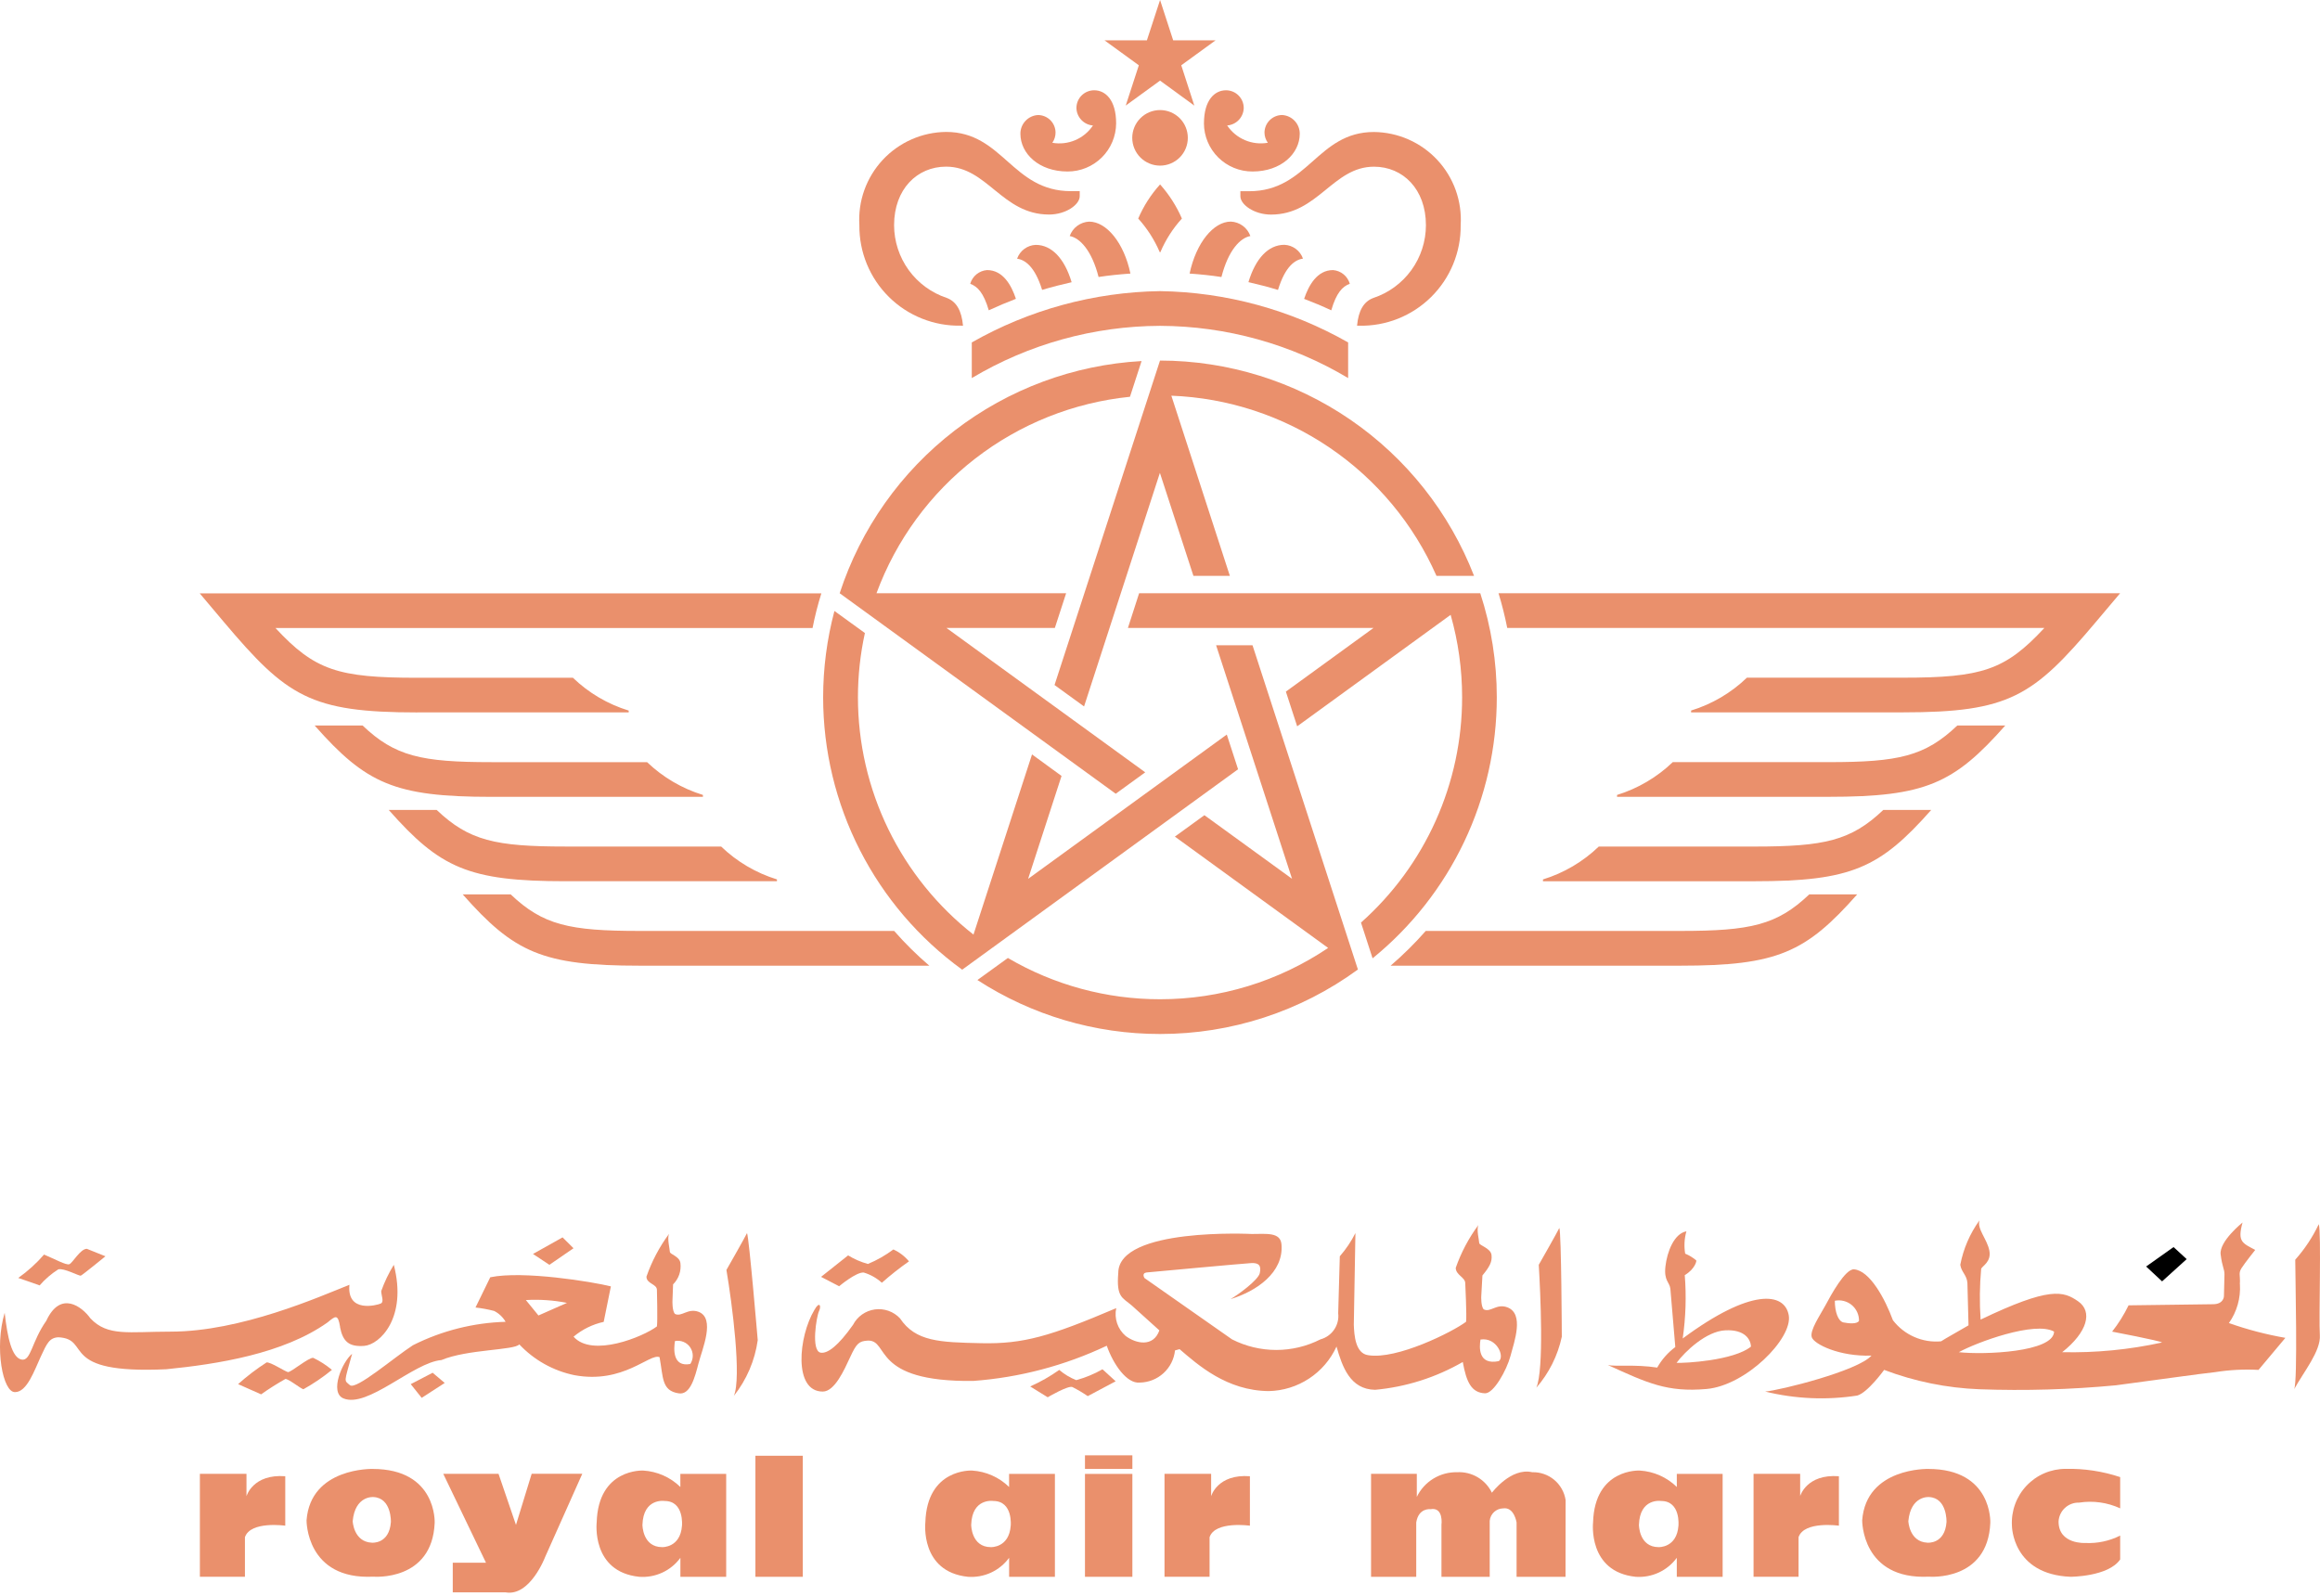 <svg width="141" height="97" viewBox="0 0 141 97" fill="none" xmlns="http://www.w3.org/2000/svg">
<path d="M121.873 44.097H118.958C116.99 45.969 115.392 46.324 111.131 46.324H101.664C100.706 47.243 99.546 47.926 98.277 48.319V48.432H111.131C117.022 48.432 118.748 47.629 121.873 44.097Z" fill="#EA906C"/>
<path d="M54.343 56.584H38.864C34.601 56.584 33.001 56.228 31.038 54.363H28.122C31.242 57.893 32.972 58.696 38.864 58.696H56.48C55.718 58.044 55.004 57.338 54.343 56.584Z" fill="#EA906C"/>
<path d="M69.602 46.943L57.523 38.169H64.109L64.795 36.059H53.269C54.461 32.825 56.537 29.991 59.261 27.88C61.984 25.769 65.246 24.465 68.675 24.117L69.38 21.946C65.256 22.177 61.298 23.648 58.024 26.166C54.751 28.684 52.313 32.132 51.032 36.059L67.809 48.245L69.602 46.943Z" fill="#EA906C"/>
<path d="M64.88 10.424C65.66 10.427 66.408 10.12 66.962 9.572C67.516 9.024 67.829 8.278 67.834 7.499C67.834 6.068 67.179 5.487 66.499 5.487C66.214 5.487 65.94 5.6 65.738 5.801C65.536 6.002 65.422 6.275 65.421 6.56C65.426 6.831 65.532 7.09 65.718 7.287C65.903 7.485 66.156 7.606 66.426 7.627C66.16 8.023 65.785 8.333 65.347 8.52C64.908 8.706 64.425 8.761 63.956 8.678C64.084 8.496 64.152 8.279 64.152 8.057C64.15 7.774 64.037 7.504 63.837 7.304C63.636 7.105 63.366 6.993 63.083 6.992C62.794 7.009 62.521 7.136 62.323 7.348C62.124 7.559 62.014 7.839 62.016 8.129C62.016 9.337 63.145 10.424 64.88 10.424Z" fill="#EA906C"/>
<path d="M58.407 19.795H58.528C58.442 18.876 58.126 18.332 57.547 18.111C56.615 17.804 55.804 17.211 55.228 16.417C54.652 15.623 54.341 14.667 54.339 13.686C54.339 11.492 55.743 10.129 57.5 10.129C59.997 10.129 60.901 13.04 63.758 13.04C64.782 13.04 65.621 12.437 65.621 11.926V11.619H65.087C61.507 11.619 60.951 8.019 57.5 8.019C56.776 8.026 56.061 8.18 55.399 8.473C54.736 8.765 54.14 9.189 53.647 9.719C53.154 10.249 52.774 10.874 52.53 11.556C52.286 12.238 52.184 12.962 52.229 13.685C52.221 14.495 52.375 15.299 52.683 16.049C52.991 16.798 53.447 17.478 54.023 18.048C54.599 18.618 55.285 19.067 56.038 19.366C56.791 19.666 57.596 19.812 58.406 19.794" fill="#EA906C"/>
<path d="M42.721 48.433V48.319C41.45 47.927 40.288 47.245 39.327 46.325H29.869C25.606 46.325 24.004 45.969 22.038 44.099H19.124C22.246 47.628 23.975 48.434 29.868 48.434L42.721 48.433Z" fill="#EA906C"/>
<path d="M61.25 58.232L59.403 59.568C62.708 61.711 66.563 62.851 70.502 62.848C74.822 62.853 79.032 61.482 82.521 58.934L82.532 58.94L76.123 39.221H73.91L78.525 53.415L73.199 49.549L71.404 50.851L80.718 57.617C77.701 59.652 74.145 60.738 70.505 60.736C67.253 60.739 64.059 59.873 61.254 58.227" fill="#EA906C"/>
<path d="M68.417 6.416L70.504 4.9L72.586 6.419L71.792 3.968L73.879 2.451H71.301L70.504 0L69.704 2.451H67.126L69.214 3.968L68.417 6.416Z" fill="#EA906C"/>
<path d="M25.356 43.299H38.21V43.191C36.939 42.802 35.777 42.118 34.82 41.196H25.356C20.546 41.196 19.129 40.745 16.742 38.172H49.384C49.523 37.46 49.702 36.757 49.919 36.064H12.137L13.6 37.799C17.424 42.332 18.858 43.303 25.356 43.303" fill="#EA906C"/>
<path d="M34.368 53.563H47.22V53.452C45.949 53.06 44.787 52.376 43.828 51.454H34.368C30.105 51.454 28.505 51.097 26.538 49.229H23.625C26.744 52.759 28.474 53.563 34.368 53.563Z" fill="#EA906C"/>
<path d="M68.55 38.169H83.475L78.15 42.038L78.837 44.147L88.164 37.371C88.627 39.001 88.862 40.687 88.861 42.382C88.863 44.969 88.316 47.527 87.256 49.888C86.197 52.248 84.649 54.358 82.715 56.076L83.42 58.249C85.778 56.332 87.68 53.913 88.986 51.168C90.292 48.423 90.969 45.422 90.969 42.383C90.97 40.235 90.631 38.101 89.965 36.059H69.231L68.55 38.169Z" fill="#EA906C"/>
<path d="M58.47 58.933V58.945L75.245 46.758L74.559 44.648L62.484 53.419L64.516 47.163L62.722 45.855L59.164 56.807C56.977 55.092 55.208 52.903 53.991 50.404C52.775 47.905 52.142 45.162 52.142 42.383C52.142 41.069 52.283 39.76 52.565 38.477L50.713 37.136C50.259 38.848 50.028 40.612 50.027 42.384C50.028 45.613 50.794 48.796 52.261 51.672C53.728 54.548 55.857 57.037 58.47 58.933Z" fill="#EA906C"/>
<path d="M69.176 13.284C69.717 13.882 70.156 14.565 70.475 15.305C70.483 15.317 70.492 15.33 70.505 15.346C70.511 15.331 70.52 15.318 70.531 15.305C70.849 14.564 71.288 13.88 71.831 13.284C71.503 12.526 71.055 11.826 70.505 11.21C69.95 11.823 69.501 12.524 69.176 13.284Z" fill="#EA906C"/>
<path d="M66.767 16.836C67.406 16.738 68.054 16.673 68.703 16.628C68.311 14.753 67.245 13.471 66.195 13.471C65.933 13.482 65.681 13.572 65.47 13.728C65.259 13.884 65.1 14.099 65.013 14.347C65.623 14.458 66.351 15.207 66.767 16.836Z" fill="#EA906C"/>
<path d="M70.505 6.69C70.056 6.69 69.626 6.867 69.309 7.184C68.992 7.501 68.814 7.93 68.813 8.378C68.814 8.826 68.992 9.256 69.309 9.573C69.626 9.889 70.056 10.067 70.505 10.067C70.726 10.067 70.946 10.023 71.15 9.938C71.355 9.853 71.541 9.729 71.698 9.572C71.854 9.415 71.979 9.229 72.063 9.024C72.148 8.819 72.191 8.6 72.191 8.378C72.191 8.157 72.148 7.937 72.063 7.732C71.979 7.527 71.854 7.341 71.698 7.184C71.541 7.028 71.355 6.903 71.15 6.818C70.946 6.734 70.726 6.69 70.505 6.69Z" fill="#EA906C"/>
<path d="M60.094 18.86C60.633 18.61 61.183 18.378 61.743 18.163C61.47 17.338 60.959 16.416 59.989 16.416C59.753 16.434 59.529 16.523 59.346 16.672C59.163 16.821 59.031 17.023 58.966 17.25C59.41 17.412 59.783 17.797 60.093 18.86" fill="#EA906C"/>
<path d="M62.947 14.884C62.696 14.895 62.454 14.98 62.252 15.13C62.051 15.279 61.898 15.486 61.815 15.722C62.272 15.789 62.883 16.16 63.336 17.62C63.925 17.443 64.522 17.291 65.129 17.154C64.696 15.706 63.913 14.884 62.947 14.884Z" fill="#EA906C"/>
<path d="M79.189 15.718C79.106 15.481 78.954 15.275 78.752 15.126C78.551 14.976 78.309 14.89 78.058 14.88C77.088 14.88 76.309 15.7 75.875 17.149C76.484 17.289 77.081 17.443 77.671 17.622C78.121 16.152 78.731 15.785 79.189 15.718Z" fill="#EA906C"/>
<path d="M75.385 11.621V11.927C75.385 12.438 76.227 13.043 77.248 13.043C80.102 13.043 81.008 10.132 83.505 10.132C85.263 10.132 86.662 11.495 86.662 13.688C86.661 14.669 86.351 15.625 85.776 16.419C85.2 17.214 84.389 17.807 83.457 18.114C82.877 18.335 82.561 18.879 82.476 19.798H82.597C83.407 19.815 84.213 19.67 84.966 19.37C85.719 19.07 86.404 18.621 86.98 18.051C87.556 17.481 88.012 16.801 88.32 16.052C88.628 15.302 88.783 14.498 88.774 13.688C88.819 12.965 88.716 12.241 88.473 11.559C88.229 10.878 87.849 10.253 87.356 9.723C86.862 9.193 86.266 8.769 85.604 8.477C84.942 8.185 84.227 8.03 83.503 8.023C80.051 8.023 79.5 11.623 75.916 11.623L75.385 11.621Z" fill="#EA906C"/>
<path d="M82.036 17.25C81.972 17.024 81.839 16.823 81.658 16.674C81.476 16.525 81.253 16.435 81.018 16.416C80.047 16.416 79.535 17.345 79.259 18.166C79.82 18.379 80.37 18.61 80.909 18.862C81.218 17.797 81.589 17.41 82.035 17.249" fill="#EA906C"/>
<path d="M73.17 7.499C73.174 8.278 73.487 9.024 74.041 9.572C74.595 10.12 75.344 10.427 76.123 10.424C77.863 10.424 78.994 9.336 78.994 8.128C78.995 7.838 78.885 7.558 78.685 7.346C78.486 7.134 78.213 7.007 77.923 6.991C77.64 6.992 77.37 7.105 77.169 7.304C76.968 7.503 76.854 7.773 76.85 8.056C76.852 8.279 76.923 8.496 77.053 8.677C76.584 8.76 76.101 8.705 75.662 8.518C75.224 8.332 74.848 8.022 74.582 7.626C74.853 7.605 75.106 7.484 75.292 7.287C75.478 7.09 75.584 6.831 75.589 6.559C75.588 6.274 75.474 6.002 75.271 5.801C75.069 5.6 74.796 5.487 74.511 5.487C73.833 5.487 73.172 6.067 73.172 7.498" fill="#EA906C"/>
<path d="M74.806 13.469C73.757 13.469 72.696 14.752 72.299 16.628C72.952 16.674 73.598 16.739 74.234 16.838C74.65 15.205 75.38 14.456 75.992 14.347C75.904 14.099 75.745 13.883 75.533 13.726C75.322 13.57 75.069 13.48 74.806 13.469Z" fill="#EA906C"/>
<path d="M117.373 49.23H114.459C112.49 51.098 110.891 51.455 106.628 51.455H97.167C96.209 52.377 95.047 53.062 93.776 53.453V53.564H106.627C112.52 53.564 114.25 52.76 117.371 49.231" fill="#EA906C"/>
<path d="M112.873 54.363H109.959C107.998 56.226 106.394 56.584 102.13 56.584H86.651C85.989 57.337 85.276 58.042 84.516 58.696H102.128C108.018 58.696 109.752 57.894 112.871 54.363" fill="#EA906C"/>
<path d="M70.501 21.914L64.09 41.637L65.885 42.939L70.494 28.741L72.531 35.002H74.746L71.19 24.051C74.632 24.183 77.968 25.279 80.817 27.215C83.667 29.152 85.914 31.85 87.303 35.002H89.587C88.093 31.152 85.472 27.843 82.067 25.508C78.661 23.173 74.629 21.92 70.5 21.915" fill="#EA906C"/>
<path d="M81.934 22.98V20.814C78.447 18.828 74.514 17.755 70.501 17.695C66.486 17.754 62.551 18.827 59.061 20.814V22.98C62.521 20.916 66.472 19.82 70.501 19.805C74.528 19.819 78.477 20.915 81.934 22.98Z" fill="#EA906C"/>
<path d="M124.247 38.169C121.861 40.741 120.444 41.191 115.635 41.191H106.17C105.212 42.114 104.05 42.798 102.778 43.188V43.299H115.634C122.128 43.299 123.564 42.328 127.388 37.794L128.852 36.059H91.074C91.287 36.753 91.463 37.458 91.604 38.169L124.247 38.169Z" fill="#EA906C"/>
<path d="M14.98 90.938V89.583H12.148V95.838H14.886V93.433C15.225 92.432 17.337 92.734 17.337 92.734V89.728C15.368 89.58 14.984 90.934 14.984 90.934" fill="#EA906C"/>
<path d="M73.608 90.938V89.583H70.774V95.838H73.513V93.433C73.847 92.432 75.964 92.734 75.964 92.734V89.728C73.992 89.58 73.611 90.934 73.611 90.934" fill="#EA906C"/>
<path d="M117.188 89.285C117.188 89.285 113.419 89.187 113.176 92.407C113.176 92.407 113.13 96.035 117.238 95.833C117.238 95.833 120.815 96.139 120.963 92.56C120.963 92.56 121.109 89.285 117.189 89.285M118.301 92.51C118.203 93.872 117.143 93.768 117.143 93.768C116.032 93.717 115.981 92.459 115.981 92.459C116.127 90.89 117.239 90.994 117.239 90.994C118.351 91.045 118.301 92.51 118.301 92.51Z" fill="#EA906C"/>
<path d="M22.643 89.285C22.643 89.285 18.874 89.187 18.631 92.407C18.631 92.407 18.585 96.035 22.692 95.833C22.692 95.833 26.271 96.139 26.418 92.56C26.418 92.56 26.563 89.285 22.644 89.285M23.757 92.51C23.659 93.872 22.599 93.768 22.599 93.768C21.486 93.717 21.435 92.459 21.435 92.459C21.581 90.89 22.693 90.994 22.693 90.994C23.807 91.045 23.757 92.51 23.757 92.51Z" fill="#EA906C"/>
<path d="M31.359 92.687L30.299 89.583H26.94L29.536 94.985H27.517V96.788H30.737C32.225 97.039 33.134 94.631 33.134 94.631L35.389 89.579H32.313L31.359 92.687Z" fill="#EA906C"/>
<path d="M41.35 90.382C40.743 89.789 39.942 89.434 39.095 89.383C39.095 89.383 36.357 89.233 36.264 92.537C36.264 92.537 35.925 95.537 38.849 95.841C39.33 95.876 39.812 95.789 40.25 95.587C40.688 95.385 41.067 95.075 41.352 94.686V95.841H44.135V89.584H41.349L41.35 90.382ZM41.448 92.736C41.35 94.086 40.246 94.038 40.246 94.038C39.045 94.038 39.045 92.686 39.045 92.686C39.095 91.031 40.391 91.232 40.391 91.232C41.593 91.232 41.448 92.736 41.448 92.736Z" fill="#EA906C"/>
<path d="M61.329 90.382C60.722 89.789 59.921 89.434 59.074 89.383C59.074 89.383 56.336 89.233 56.239 92.537C56.239 92.537 55.902 95.537 58.829 95.841C59.309 95.876 59.791 95.788 60.229 95.587C60.666 95.385 61.045 95.075 61.33 94.686V95.841H64.113V89.584H61.328L61.329 90.382ZM61.427 92.736C61.329 94.086 60.224 94.038 60.224 94.038C59.025 94.038 59.025 92.686 59.025 92.686C59.075 91.031 60.368 91.232 60.368 91.232C61.573 91.232 61.428 92.736 61.428 92.736" fill="#EA906C"/>
<path d="M109.407 90.938V89.583H106.574V95.838H109.309V93.433C109.643 92.432 111.761 92.734 111.761 92.734V89.728C109.792 89.58 109.407 90.934 109.407 90.934" fill="#EA906C"/>
<path d="M101.911 90.382C101.304 89.788 100.503 89.433 99.656 89.383C99.656 89.383 96.915 89.233 96.82 92.537C96.82 92.537 96.484 95.537 99.411 95.841C99.891 95.875 100.372 95.787 100.809 95.585C101.246 95.383 101.624 95.074 101.909 94.686V95.841H104.694V89.584H101.909L101.911 90.382ZM102.009 92.736C101.911 94.086 100.809 94.038 100.809 94.038C99.608 94.038 99.608 92.686 99.608 92.686C99.658 91.031 100.952 91.232 100.952 91.232C102.157 91.232 102.009 92.736 102.009 92.736Z" fill="#EA906C"/>
<path d="M48.791 88.483H45.911V95.841H48.791V88.483Z" fill="#EA906C"/>
<path d="M68.821 89.587H65.94V95.841H68.821V89.587Z" fill="#EA906C"/>
<path d="M68.821 88.457H65.94V89.284H68.821V88.457Z" fill="#EA906C"/>
<path d="M93.124 89.484C91.828 89.183 90.672 90.731 90.672 90.731C90.482 90.338 90.18 90.01 89.804 89.788C89.428 89.566 88.995 89.461 88.559 89.484C88.05 89.473 87.548 89.608 87.114 89.874C86.679 90.139 86.33 90.524 86.108 90.983V89.582H83.327V95.841H86.073V92.537C86.218 91.632 86.938 91.732 86.938 91.732C87.754 91.585 87.606 92.687 87.606 92.687V95.841H90.539V92.435C90.559 92.231 90.653 92.042 90.803 91.903C90.954 91.764 91.15 91.685 91.355 91.682C92.026 91.584 92.171 92.537 92.171 92.537V95.841H95.146L95.152 91.182C95.08 90.701 94.835 90.264 94.463 89.951C94.092 89.639 93.619 89.473 93.133 89.484" fill="#EA906C"/>
<path d="M122.277 92.736C122.277 92.736 122.277 95.69 125.833 95.84C125.833 95.84 128.138 95.84 128.856 94.785V93.335C128.203 93.665 127.475 93.82 126.743 93.786C126.743 93.786 125.111 93.884 125.111 92.481C125.127 92.164 125.268 91.866 125.501 91.651C125.735 91.436 126.044 91.322 126.361 91.332C127.209 91.2 128.077 91.321 128.856 91.68V89.781C127.79 89.426 126.67 89.256 125.545 89.28C125.1 89.279 124.659 89.37 124.25 89.545C123.841 89.721 123.472 89.978 123.166 90.302C122.86 90.625 122.623 91.008 122.471 91.426C122.318 91.844 122.252 92.289 122.277 92.734" fill="#EA906C"/>
<path d="M20.665 80.662C20.833 81.529 21.199 81.877 22.136 81.805C23.073 81.734 24.768 80.107 23.934 76.878C23.625 77.382 23.368 77.917 23.169 78.474C23.169 78.752 23.365 79.135 23.135 79.234C22.906 79.333 21.069 79.829 21.237 78.091C19.404 78.822 14.642 80.939 10.377 80.939C7.828 80.939 6.545 81.25 5.492 80.129C4.991 79.429 3.681 78.408 2.815 80.278C1.915 81.553 1.884 82.743 1.315 82.638C0.717 82.526 0.45 81.283 0.284 79.794C-0.35 81.91 0.172 84.651 0.917 84.615C1.642 84.615 2.094 83.287 2.471 82.472C2.849 81.657 2.999 81.31 3.55 81.282C5.614 81.389 3.452 83.537 10.111 83.225C13.21 82.915 17.208 82.293 19.904 80.382C20.405 79.966 20.539 79.861 20.671 80.66" fill="#EA906C"/>
<path d="M140.924 74.41C140.553 75.194 140.072 75.92 139.496 76.567C139.496 77.575 139.658 83.996 139.427 84.445C139.991 83.403 141.06 82.12 140.991 81.147C140.922 80.175 141.089 74.872 140.925 74.413" fill="#EA906C"/>
<path d="M132.897 76.532L132.1 75.799L130.433 76.981L131.403 77.884L132.897 76.532Z" fill="fff"/>
<path d="M136.129 78.055C136.165 77.502 136.031 77.397 136.227 77.086C136.423 76.775 137.063 75.973 137.063 75.973C136.294 75.559 135.963 75.49 136.294 74.306C136.294 74.306 134.86 75.452 134.962 76.25C135.064 77.048 135.194 77.117 135.194 77.463L135.162 78.783C135.162 78.783 135.162 79.273 134.493 79.273L129.366 79.341C129.091 79.908 128.756 80.444 128.366 80.939C128.366 80.939 131.265 81.491 131.4 81.599C129.408 82.036 127.372 82.234 125.333 82.188C126.867 80.971 127.201 79.724 126.301 79.097C125.401 78.471 124.574 78.194 120.373 80.208C120.303 79.179 120.314 78.146 120.407 77.119C120.47 76.948 121.039 76.706 120.904 76.01C120.768 75.313 120.139 74.69 120.307 74.172C119.724 74.978 119.325 75.901 119.138 76.877C119.204 77.327 119.541 77.501 119.571 77.988L119.638 80.557C119.173 80.834 118.167 81.391 117.971 81.528C117.414 81.579 116.854 81.488 116.342 81.263C115.83 81.039 115.383 80.689 115.043 80.245C114.573 78.963 113.643 77.224 112.678 77.153C112.143 77.119 111.275 78.722 110.943 79.34C110.61 79.959 109.976 80.869 110.113 81.283C110.251 81.696 111.78 82.465 113.741 82.396C112.912 83.332 108.145 84.514 107.279 84.581C109.109 85.031 111.011 85.114 112.873 84.825C113.508 84.653 114.51 83.265 114.51 83.265C116.365 83.968 118.323 84.366 120.306 84.442C123.071 84.541 125.841 84.461 128.597 84.201C130.196 83.994 133.891 83.471 134.629 83.401C135.499 83.263 136.383 83.217 137.263 83.265L138.896 81.317C137.728 81.114 136.58 80.813 135.464 80.418C135.95 79.73 136.186 78.896 136.133 78.055M112.046 80.382C111.713 80.318 111.513 79.724 111.513 79.063C111.692 79.026 111.877 79.03 112.054 79.075C112.232 79.119 112.397 79.203 112.538 79.319C112.679 79.436 112.792 79.582 112.869 79.748C112.946 79.914 112.985 80.095 112.983 80.278C112.88 80.489 112.381 80.449 112.048 80.382M119.05 82.188C120.109 81.599 123.675 80.278 124.839 80.938C124.809 82.188 120.578 82.359 119.05 82.188Z" fill="#EA906C"/>
<path d="M100.716 83.124C99.366 82.917 98.167 83.076 97.718 82.968C100.115 84.059 101.315 84.635 103.713 84.426C106.11 84.217 108.959 81.356 108.713 79.947C108.467 78.538 106.418 78.28 102.268 81.355C102.453 80.079 102.495 78.787 102.393 77.502C102.992 77.163 103.168 76.591 103.068 76.591C102.872 76.428 102.653 76.296 102.418 76.199C102.342 75.747 102.367 75.284 102.493 74.843C101.744 74.974 101.316 76.095 101.218 76.978C101.12 77.862 101.468 77.916 101.518 78.333L101.818 81.876C101.369 82.21 100.995 82.634 100.72 83.122M104.867 80.859C106.043 80.804 106.393 81.407 106.419 81.847C105.37 82.702 102.369 82.864 101.896 82.835C102.393 82.16 103.695 80.909 104.867 80.859Z" fill="#EA906C"/>
<path d="M94.92 81.25C94.92 81.25 94.895 74.923 94.77 74.638C94.649 74.898 93.52 76.877 93.52 76.877C93.619 78.568 93.848 83.257 93.371 84.35C94.141 83.464 94.674 82.398 94.92 81.25Z" fill="#EA906C"/>
<path d="M88.903 82.789C89.124 84.009 89.425 84.651 90.249 84.688C90.774 84.714 91.569 83.286 91.8 82.421C92.03 81.556 92.656 79.841 91.599 79.458C90.949 79.219 90.574 79.797 90.174 79.584C89.999 79.402 90.024 78.8 90.024 78.8L90.096 77.525C90.522 77.009 90.699 76.698 90.648 76.279C90.597 75.86 89.9 75.704 89.9 75.549C89.9 75.393 89.723 74.744 89.852 74.457C89.264 75.251 88.8 76.129 88.474 77.061C88.474 77.502 89.052 77.633 89.052 77.997C89.052 77.997 89.15 80.001 89.102 80.339C88.273 80.964 84.877 82.658 83.154 82.371C82.379 82.266 82.304 81.173 82.279 80.523L82.377 74.949C82.121 75.457 81.802 75.93 81.428 76.359L81.33 79.821C81.371 80.171 81.284 80.524 81.086 80.815C80.888 81.107 80.592 81.317 80.252 81.409C79.419 81.832 78.499 82.053 77.565 82.053C76.631 82.053 75.71 81.832 74.877 81.409L69.558 77.683C69.558 77.683 69.362 77.389 69.684 77.343C69.684 77.343 75.605 76.794 76.057 76.772C76.509 76.751 76.671 76.93 76.562 77.394C76.455 77.811 75.256 78.695 74.784 78.963C76.353 78.491 78.033 77.347 77.883 75.629C77.816 74.88 76.959 75.004 76.084 75.004C76.084 75.004 67.964 74.589 67.964 77.373C67.84 78.862 68.215 78.862 68.789 79.354L70.462 80.864C70.088 81.906 69.038 81.669 68.413 81.203C68.174 80.999 67.995 80.734 67.894 80.436C67.793 80.138 67.774 79.818 67.84 79.511C63.815 81.226 62.194 81.697 59.645 81.642C57.095 81.588 55.645 81.544 54.698 80.132C54.505 79.926 54.266 79.77 54 79.675C53.734 79.581 53.449 79.552 53.169 79.59C52.89 79.629 52.624 79.734 52.393 79.896C52.162 80.059 51.974 80.274 51.844 80.525C50.946 81.799 50.296 82.29 49.875 82.217C49.276 82.112 49.624 80.003 49.777 79.691C49.93 79.379 49.803 79.065 49.499 79.615C48.529 81.224 48.204 84.582 50.002 84.582C50.727 84.582 51.299 83.289 51.676 82.476C52.054 81.663 52.198 81.513 52.75 81.484C54.075 81.459 52.925 84.01 59.15 83.936C61.963 83.729 64.715 83.003 67.265 81.796C67.665 82.942 68.492 84.114 69.264 84.036C69.8 84.029 70.314 83.827 70.71 83.466C71.106 83.106 71.356 82.613 71.412 82.081L71.69 82.004C72.811 82.967 74.562 84.531 77.11 84.553C77.982 84.535 78.83 84.271 79.559 83.792C80.287 83.314 80.866 82.639 81.228 81.846C81.578 83.073 82.053 84.451 83.576 84.475C85.451 84.303 87.268 83.726 88.9 82.785M89.978 81.42C90.977 81.264 91.466 82.471 91.091 82.732C89.816 82.991 89.906 81.864 89.978 81.42Z" fill="#EA906C"/>
<path d="M52.747 76.826C52.324 76.709 51.919 76.534 51.545 76.305L49.901 77.61L50.999 78.181C50.999 78.181 52.048 77.299 52.497 77.348C52.905 77.47 53.281 77.683 53.596 77.969C54.119 77.504 54.67 77.069 55.244 76.668C54.987 76.358 54.662 76.11 54.295 75.944C53.818 76.302 53.298 76.599 52.747 76.826Z" fill="#EA906C"/>
<path d="M67.805 83.957L67.005 83.228C66.503 83.514 65.966 83.736 65.408 83.888C65.032 83.738 64.683 83.528 64.376 83.266C63.822 83.659 63.231 83.995 62.611 84.271L63.675 84.929C63.675 84.929 64.909 84.201 65.176 84.307C65.499 84.47 65.811 84.655 66.11 84.859L67.805 83.957Z" fill="#EA906C"/>
<path d="M46.052 81.459C46.052 81.459 45.527 75.238 45.401 74.949C45.277 75.211 44.149 77.19 44.149 77.19C44.503 79.275 45.078 83.749 44.6 84.845C45.377 83.865 45.878 82.697 46.052 81.459Z" fill="#EA906C"/>
<path d="M40.087 82.503C40.314 83.724 40.198 84.535 41.256 84.691C41.952 84.796 42.23 83.724 42.452 82.869C42.673 82.014 43.502 80.116 42.446 79.731C41.798 79.498 41.419 80.066 41.021 79.862C40.847 79.68 40.869 79.077 40.869 79.077L40.907 78.067C41.076 77.899 41.203 77.696 41.281 77.472C41.358 77.248 41.382 77.008 41.353 76.773C41.305 76.358 40.711 76.243 40.711 76.087C40.711 75.931 40.537 75.278 40.661 74.996C40.075 75.789 39.612 76.666 39.289 77.597C39.289 78.037 39.925 78.037 39.925 78.404C39.925 78.404 39.975 80.282 39.925 80.622C39.101 81.246 35.991 82.53 34.859 81.246C35.388 80.803 36.016 80.494 36.69 80.346L37.127 78.189C36.027 77.912 31.795 77.218 29.796 77.635L28.899 79.473C29.281 79.515 29.659 79.585 30.031 79.681C30.323 79.829 30.566 80.058 30.728 80.342C28.77 80.398 26.849 80.883 25.1 81.764C23.965 82.492 21.635 84.509 21.268 84.193C20.902 83.876 20.902 84.087 21.401 82.287C20.802 82.769 20.013 84.63 20.867 84.995C22.338 85.617 25.13 82.806 26.829 82.667C28.397 82.006 31.261 82.079 31.561 81.714C32.457 82.667 33.626 83.32 34.907 83.585C37.899 84.14 39.49 82.23 40.087 82.492M41.022 81.511C41.198 81.477 41.38 81.496 41.545 81.565C41.711 81.634 41.852 81.75 41.951 81.9C42.05 82.049 42.103 82.224 42.103 82.403C42.104 82.582 42.051 82.757 41.952 82.906C40.854 83.114 40.948 81.95 41.022 81.511ZM32.725 79.957L31.96 79.02C32.797 78.972 33.636 79.029 34.459 79.191L32.725 79.957Z" fill="#EA906C"/>
<path d="M33.39 76.878L34.855 75.871L34.191 75.21L32.393 76.218L33.39 76.878Z" fill="#EA906C"/>
<path d="M3.545 77.154C3.878 77.056 4.81 77.571 4.911 77.536C5.012 77.501 6.408 76.359 6.408 76.359L5.278 75.905C4.876 75.905 4.41 76.777 4.21 76.843C4.01 76.909 3.344 76.533 2.677 76.255C2.214 76.79 1.687 77.267 1.109 77.676C1.342 77.748 2.408 78.129 2.408 78.129C2.737 77.752 3.118 77.424 3.54 77.155" fill="#EA906C"/>
<path d="M19.034 82.533C18.768 82.499 17.702 83.4 17.502 83.4C17.269 83.332 16.436 82.777 16.201 82.812C15.59 83.205 15.012 83.645 14.471 84.13L15.87 84.751C16.343 84.415 16.834 84.104 17.34 83.819C17.508 83.783 18.273 84.407 18.44 84.441C19.051 84.101 19.631 83.707 20.173 83.264C19.828 82.973 19.447 82.728 19.04 82.533" fill="#EA906C"/>
<path d="M27.028 84.059L26.294 83.438L24.963 84.131L25.628 84.964L27.028 84.059Z" fill="#EA906C"/>
</svg>
